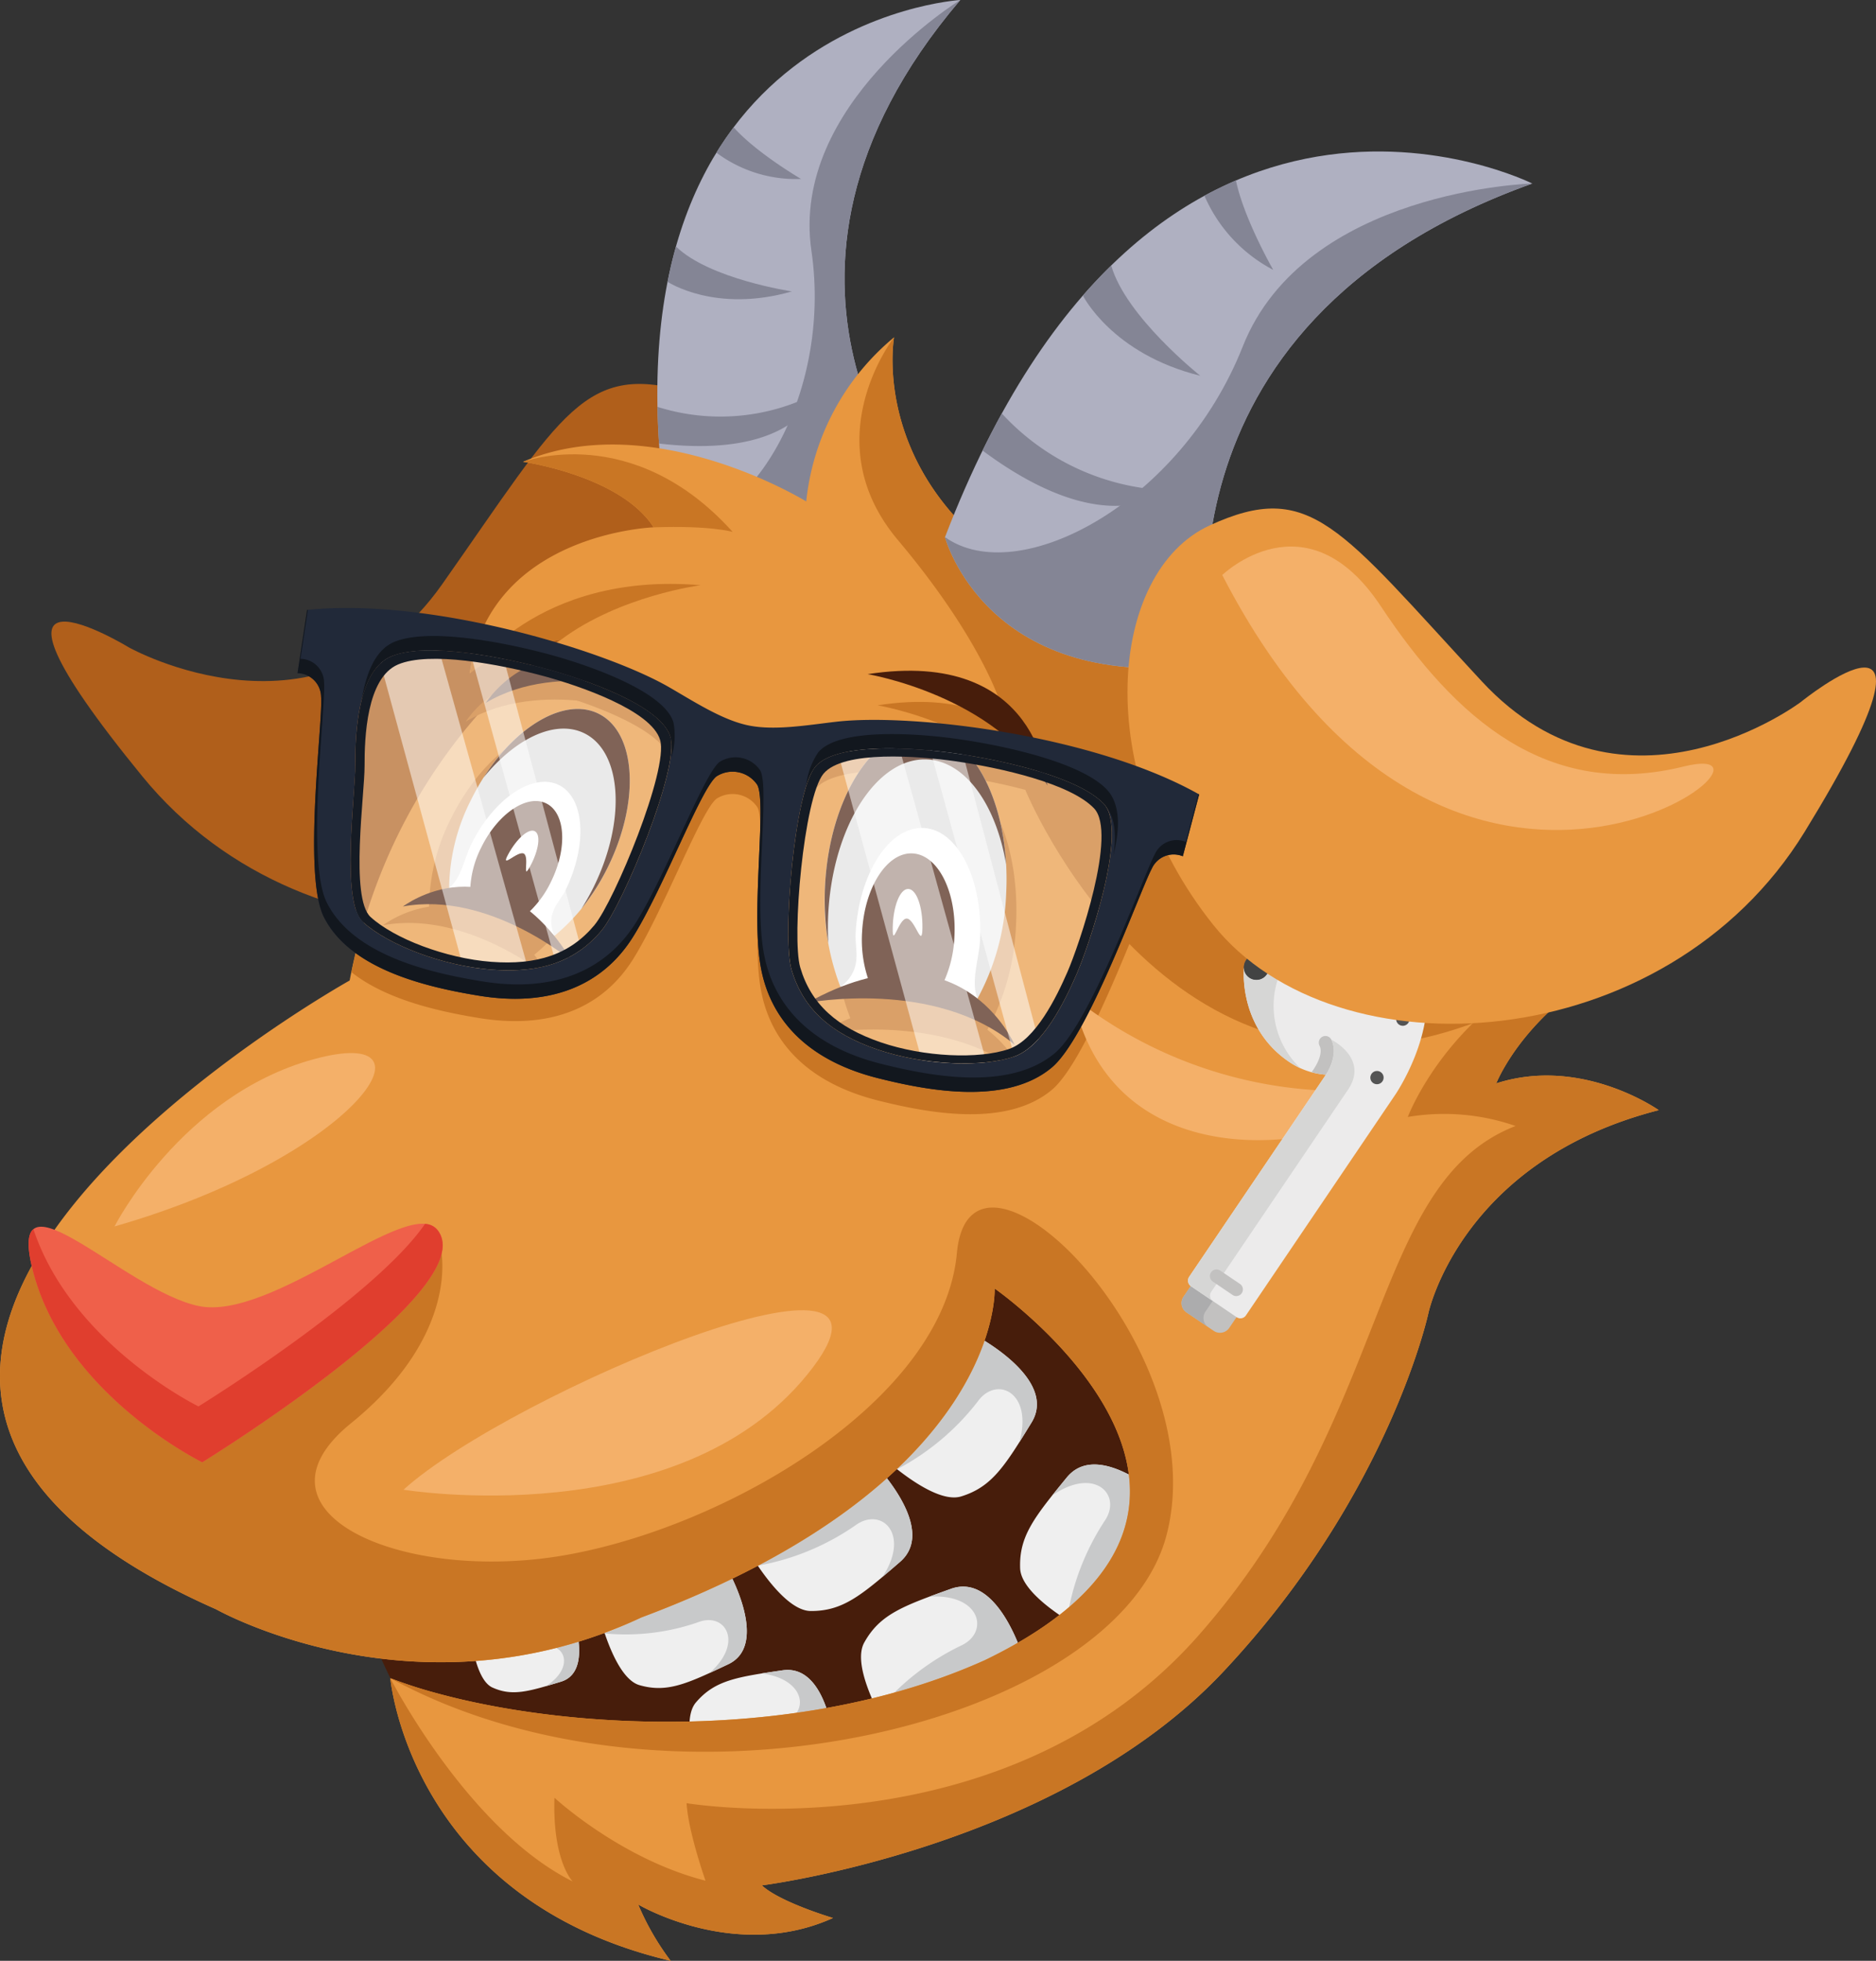 <svg id="Group_115" data-name="Group 115" xmlns="http://www.w3.org/2000/svg" width="286.614" height="299.425" viewBox="0 0 286.614 299.425">
  <rect x="0" y="0" width="286.614" height="299.425" fill="#333333" stroke="none"/>
  <g id="Group_4" data-name="Group 4" transform="translate(7.854 58.63)">
    <g id="Group_2" data-name="Group 2">
      <path id="Path_11" data-name="Path 11" d="M298.664,277.862s29.444,16.537,47.885-9.666,21.75-34.143,38.022-29.157,23.028,34.844,7.62,60.521-65.778,29.4-91.437-1.967C270.7,260.841,298.664,277.862,298.664,277.862Z" transform="translate(-286.832 -237.633)" fill="#b05f1b"/>
    </g>
    <g id="Group_3" data-name="Group 3" transform="translate(62.389 12.831)">
      <path id="Path_12" data-name="Path 12" d="M344.265,241.076s6.457,14.677,4.687,31.337-26.974,31.65-42.475,28.956S342.521,296.727,344.265,241.076Z" transform="translate(-303.575 -241.076)" fill="#eba169"/>
    </g>
  </g>
  <g id="Group_10" data-name="Group 10" transform="translate(100.427)">
    <g id="Group_5" data-name="Group 5">
      <path id="Path_13" data-name="Path 13" d="M313.354,302.186s15.46,15.643,39.456-3.111c0,0-31.382-34.3,5.15-77.177C357.96,221.9,301.318,225.177,313.354,302.186Z" transform="translate(-311.676 -221.898)" fill="#afb0c1"/>
    </g>
    <g id="Group_6" data-name="Group 6" transform="translate(0.02 60.066)">
      <path id="Path_14" data-name="Path 14" d="M335.916,238.018a31.9,31.9,0,0,1-24.235,2.064q.05,2.722.246,5.6C332.894,248.138,335.916,238.018,335.916,238.018Z" transform="translate(-311.681 -238.018)" fill="#848595"/>
    </g>
    <g id="Group_7" data-name="Group 7" transform="translate(1.563 37.646)">
      <path id="Path_15" data-name="Path 15" d="M331.087,238.857s-12.639-1.9-17.7-6.856q-.727,2.571-1.289,5.384S319.365,242.229,331.087,238.857Z" transform="translate(-312.095 -232.001)" fill="#848595"/>
    </g>
    <g id="Group_8" data-name="Group 8" transform="translate(9.023 19.443)">
      <path id="Path_16" data-name="Path 16" d="M327.034,235s-6.83-3.976-10.3-7.888c-.913,1.215-1.8,2.508-2.638,3.875A20.314,20.314,0,0,0,327.034,235Z" transform="translate(-314.097 -227.116)" fill="#848595"/>
    </g>
    <g id="Group_9" data-name="Group 9" transform="translate(1.678)">
      <path id="Path_17" data-name="Path 17" d="M351.583,299.075s-31.382-34.3,5.149-77.177c0,0-26.009,15.922-22.744,38.279s-9.875,43.187-21.862,42.009C312.126,302.186,327.586,317.829,351.583,299.075Z" transform="translate(-312.126 -221.898)" fill="#848595"/>
    </g>
  </g>
  <g id="Group_11" data-name="Group 11" transform="translate(58.009 161.166)">
    <path id="Path_18" data-name="Path 18" d="M300.292,356.8l1.624,3.454c11.063,6.428,43.1,19.458,73.086,12.472,39.982-9.315,70.935-45.329,70.022-49.663s-2.444-31.106-5.489-35.108-11.544-14.771-11.544-14.771-21.545-9.226-28.025-7.9S360.328,283.05,349.3,289.8C338.262,296.531,300.292,356.8,300.292,356.8Z" transform="translate(-300.292 -265.15)" fill="#471d0b"/>
  </g>
  <g id="Group_12" data-name="Group 12" transform="translate(85.937 165.813)">
    <path id="Path_19" data-name="Path 19" d="M422.021,292.14c-3.685-9.848.417-15.039-10.959-18.679s-27.2-7.948-33.256-6.9-21.362,6.752-30.424,12.617A69.885,69.885,0,0,0,333.3,290.926l-25.517,54.961s13.176,13.954,10.97,30.406,43.652-1.848,45.18-2.224,16.634-7.825,20.181-10.664,23.818-25.163,23.818-25.163,5.258-19.324,8.283-25.327S425.7,301.977,422.021,292.14Z" transform="translate(-307.787 -266.397)" fill="#471d0b"/>
  </g>
  <g id="Group_15" data-name="Group 15" transform="translate(134.486 204.635)">
    <g id="Group_13" data-name="Group 13">
      <path id="Path_20" data-name="Path 20" d="M333.2,300.686c4.661-1.449,6.618-4.564,10.731-11.283,3.275-5.355-4.173-10.646-7.363-12.587a210.357,210.357,0,0,0-15.754,17.561C323.517,296.8,329.643,301.8,333.2,300.686Z" transform="translate(-320.816 -276.816)" fill="#efefef"/>
    </g>
    <g id="Group_14" data-name="Group 14" transform="translate(2.437)">
      <path id="Path_21" data-name="Path 21" d="M340.291,292.4c.581-.92,1.185-1.9,1.859-3,3.275-5.355-4.173-10.646-7.363-12.587-6.145,6.275-9.226,14.495-13.317,19.8a37.812,37.812,0,0,0,12.524-10.508C336.878,282.23,342.4,284.831,340.291,292.4Z" transform="translate(-321.47 -276.816)" fill="#c8c9ca"/>
    </g>
  </g>
  <g id="Group_18" data-name="Group 18" transform="translate(155.847 223.637)">
    <g id="Group_16" data-name="Group 16">
      <path id="Path_22" data-name="Path 22" d="M326.557,297.746c-.164-4.878,2.131-7.754,7.128-13.85,3.976-4.851,11.421.443,14.3,2.817a211.505,211.505,0,0,1-11.4,20.654C333.41,305.612,326.676,301.472,326.557,297.746Z" transform="translate(-326.549 -281.916)" fill="#efefef"/>
    </g>
    <g id="Group_17" data-name="Group 17" transform="translate(4.916)">
      <path id="Path_23" data-name="Path 23" d="M327.868,286.642c.678-.853,1.4-1.744,2.221-2.746,3.976-4.851,11.421.443,14.305,2.817-3.905,7.87-10.657,13.474-14.316,19.089a37.735,37.735,0,0,1,5.805-15.285C338.6,286.519,334.322,282.156,327.868,286.642Z" transform="translate(-327.868 -281.916)" fill="#c8c9ca"/>
    </g>
  </g>
  <g id="Group_21" data-name="Group 21" transform="translate(131.549 242.284)">
    <g id="Group_19" data-name="Group 19">
      <path id="Path_24" data-name="Path 24" d="M320.524,295.45c2.377-4.267,5.82-5.545,13.247-8.194,5.906-2.109,9.558,6.267,10.806,9.789a212.3,212.3,0,0,1-20.416,11.819C322.338,305.723,318.705,298.7,320.524,295.45Z" transform="translate(-320.028 -286.92)" fill="#efefef"/>
    </g>
    <g id="Group_20" data-name="Group 20" transform="translate(2.441)">
      <path id="Path_25" data-name="Path 25" d="M328.668,288.463c1.017-.38,2.1-.771,3.316-1.207,5.906-2.109,9.558,6.267,10.806,9.789-7.4,4.725-16.079,6.059-22.107,8.98a37.651,37.651,0,0,1,12.855-10.105C337.92,293.888,336.5,287.941,328.668,288.463Z" transform="translate(-320.683 -286.92)" fill="#c8c9ca"/>
    </g>
  </g>
  <g id="Group_24" data-name="Group 24" transform="translate(105.33 255.003)">
    <g id="Group_22" data-name="Group 22">
      <path id="Path_26" data-name="Path 26" d="M313.985,295.3c2.873-3.361,6.16-3.879,13.228-4.9,5.619-.82,7.367,7.27,7.848,10.616a189.149,189.149,0,0,1-20.241,6.852C313.765,304.748,311.79,297.866,313.985,295.3Z" transform="translate(-312.991 -290.333)" fill="#efefef"/>
    </g>
    <g id="Group_23" data-name="Group 23" transform="translate(0.833)">
      <path id="Path_27" data-name="Path 27" d="M323.44,290.868c.972-.156,2-.309,3.163-.477,5.619-.82,7.367,7.27,7.847,10.616-7.415,2.88-15.363,2.515-21.236,4.028a34.12,34.12,0,0,1,13.217-6.681C330.687,297.341,330.493,291.811,323.44,290.868Z" transform="translate(-313.215 -290.333)" fill="#c8c9ca"/>
    </g>
  </g>
  <g id="Group_27" data-name="Group 27" transform="translate(113.973 224.275)">
    <g id="Group_25" data-name="Group 25">
      <path id="Path_28" data-name="Path 28" d="M325.2,303.822c4.885.022,7.691-2.344,13.649-7.508,4.74-4.106-.756-11.4-3.208-14.227a210.272,210.272,0,0,0-20.334,11.965C317.155,297.186,321.478,303.8,325.2,303.822Z" transform="translate(-315.311 -282.087)" fill="#efefef"/>
    </g>
    <g id="Group_26" data-name="Group 26" transform="translate(1.64)">
      <path id="Path_29" data-name="Path 29" d="M334.971,298.605c.827-.7,1.707-1.442,2.683-2.292,4.74-4.106-.756-11.4-3.208-14.227-7.758,4.117-13.183,11.026-18.694,14.838a37.7,37.7,0,0,0,15.125-6.219C334.8,287.885,339.274,292.036,334.971,298.605Z" transform="translate(-315.751 -282.087)" fill="#c8c9ca"/>
    </g>
  </g>
  <g id="Group_30" data-name="Group 30" transform="translate(91.526 241.118)">
    <g id="Group_28" data-name="Group 28">
      <path id="Path_30" data-name="Path 30" d="M315.469,302.823c4.2,1.2,7.184-.175,13.552-3.193,5.071-2.4,2.083-10,.648-13.023a188.1,188.1,0,0,0-20.382,5.433C310.122,295.181,312.26,301.914,315.469,302.823Z" transform="translate(-309.287 -286.607)" fill="#efefef"/>
    </g>
    <g id="Group_29" data-name="Group 29" transform="translate(0.723)">
      <path id="Path_31" data-name="Path 31" d="M325.63,300.968c.89-.406,1.818-.842,2.862-1.338,5.071-2.4,2.083-10,.648-13.023-7.672,1.688-14,6.335-19.659,8.3A33.706,33.706,0,0,0,324,293.172C328.052,291.682,330.914,296.332,325.63,300.968Z" transform="translate(-309.481 -286.607)" fill="#c8c9ca"/>
    </g>
  </g>
  <g id="Group_33" data-name="Group 33" transform="translate(71.796 247.124)">
    <g id="Group_31" data-name="Group 31">
      <path id="Path_32" data-name="Path 32" d="M307.431,298.79c3.011,1.353,5.392.652,10.485-.9,4.054-1.248,2.657-7.259,1.915-9.673a140.108,140.108,0,0,0-15.84,1.829C304.271,292.486,305.132,297.754,307.431,298.79Z" transform="translate(-303.992 -288.219)" fill="#efefef"/>
    </g>
    <g id="Group_32" data-name="Group 32" transform="translate(0.227)">
      <path id="Path_33" data-name="Path 33" d="M315.466,298.567c.7-.2,1.45-.417,2.284-.674,4.054-1.248,2.657-7.259,1.915-9.673-5.925.417-11.164,3.2-15.613,4.054a25.626,25.626,0,0,0,11.052.294C318.295,291.9,319.923,295.686,315.466,298.567Z" transform="translate(-304.053 -288.219)" fill="#c8c9ca"/>
    </g>
  </g>
  <g id="Group_34" data-name="Group 34" transform="translate(0 51.518)">
    <path id="Path_34" data-name="Path 34" d="M317.757,429.962s30.674,17.319,64.951,1.241c55.3-20.7,53.978-50.236,53.978-50.236s47.475,33.115-1.479,56.75c-27.716,12.49-62.872,10.787-83.884,5.019a70.924,70.924,0,0,1-6.964-2.262s2.944,33.767,42.825,43.157a40.145,40.145,0,0,1-4.956-8.6s14.838,8.816,29.757,2.061c0,0-8.1-2.4-10.865-4.978,0,0,45.191-5.668,70.525-32.66s31.3-54.689,31.3-54.689,4.892-23.274,35.2-31.032c0,0-11.734-8.309-24.824-4.088,0,0,6.737-17.308,31.374-22.812,0,0-18.344-9.04-37.34-1.189,0,0,7.907-9.319,10.419-15.989,0,0-16.8,11.756-32.042,5.355,0,0-3.037-24.582-36.1-38.868s-28.319-40.422-28.319-40.422a37.546,37.546,0,0,0-13.414,25.059s-23.471-14.484-43.268-6.055c0,0,14.886,2.094,19.954,10.008,0,0-24.928.857-28.1,22.29,0,0,3.778-3.626,13.947-5.142,0,0-25.379,15.855-32.287,52.051C338.158,333.935,232.975,392.522,317.757,429.962Z" transform="translate(-284.724 -235.724)" fill="#e8973f"/>
  </g>
  <g id="Group_38" data-name="Group 38" transform="translate(53.702 98.461)">
    <g id="Group_35" data-name="Group 35" transform="translate(18.072)">
      <path id="Path_35" data-name="Path 35" d="M305.022,248.322a25.486,25.486,0,0,0-1.036,4.36,18.35,18.35,0,0,1,6.1-3.238C308.424,249.041,306.728,248.669,305.022,248.322Z" transform="translate(-303.986 -248.322)" fill="#c97624"/>
    </g>
    <g id="Group_37" data-name="Group 37" transform="translate(0 2.135)">
      <g id="Group_36" data-name="Group 36">
        <path id="Path_36" data-name="Path 36" d="M373.2,261.922c-4.289.492-9.408,1.394-13.44.563s-8.373-3.689-12.114-5.843c-4.356-2.508-11.838-5.414-20.408-7.747-1.166.95-2.534,2.15-4.039,3.585,2.068.436,4.058.913,5.813,1.39,5.571,1.513,17.461,5.53,18.862,10.381s-7.285,25.632-10.515,29.53c-4,4.814-9.4,6.58-16.846,6s-15.821-3.789-19.656-7.3a3.106,3.106,0,0,1-.559-.719c-.428,1.617-.816,3.287-1.163,5,5.369,4.248,13.5,6.025,19.555,7.005,10.806,1.755,18.806-1.554,23.464-8.995s10.389-22.719,12.755-24.507a4.551,4.551,0,0,1,6.223,1.286c1.461,2.582-.891,18.56.44,27.235s7.355,14.882,17.975,17.558c7.885,1.986,19.7,4.151,26.594-1.625,5.552-4.658,13.515-27.115,15.262-30.353a3.662,3.662,0,0,1,4.747-1.9l2.493-9.446C412.516,263.923,384.76,260.588,373.2,261.922Zm18.2,4.84c7.575,1.088,18.813,3.648,22.659,7.683s-2.333,21.862-4.158,26.046-5.194,11.059-9.513,12.561c-4.915,1.7-13.88,1.334-20.941-1.088s-11.328-6.182-13.086-12.188c-1.423-4.859.406-27.063,3.614-30.961S385.691,265.946,391.4,266.762Z" transform="translate(-299.136 -248.895)" fill="#c97624"/>
      </g>
    </g>
  </g>
  <g id="Group_39" data-name="Group 39" transform="translate(156.105 105.648)">
    <path id="Path_37" data-name="Path 37" d="M327.192,265.3s21.63,52.8,68.346,35.559-25.972-47.785-25.972-47.785S320.824,241.472,327.192,265.3Z" transform="translate(-326.618 -250.251)" fill="#c97624"/>
  </g>
  <g id="Group_40" data-name="Group 40" transform="translate(0.001 184.402)">
    <path id="Path_38" data-name="Path 38" d="M430.917,278.331c-2.075,22.514-35.134,41.867-59.984,46.156s-49.379-6.547-32.578-20.17,13.731-26.5,13.731-26.5l-32.019,18.068s-25.331-23.721-28.211-19.343c-11.935,18.161-12.3,39.326,25.9,56.194,0,0,30.674,17.319,64.951,1.241,55.3-20.7,53.978-50.236,53.978-50.236s47.475,33.115-1.479,56.75c-27.716,12.49-62.872,10.787-83.884,5.019a70.912,70.912,0,0,1-6.964-2.262c43.313,23.643,110.962,6.92,118.567-21.768S432.985,255.818,430.917,278.331Z" transform="translate(-284.724 -271.386)" fill="#c97624"/>
  </g>
  <g id="Group_41" data-name="Group 41" transform="translate(71.774 89.166)">
    <path id="Path_39" data-name="Path 39" d="M339.239,246.027c-25.088-2.124-35.253,13.455-35.253,13.455s3.779-3.626,13.947-5.142C326.947,247.614,339.239,246.027,339.239,246.027Z" transform="translate(-303.986 -245.828)" fill="#c97624"/>
  </g>
  <g id="Group_42" data-name="Group 42" transform="translate(131.303 51.518)">
    <path id="Path_40" data-name="Path 40" d="M325.843,266.677c12.885,15.3,15.728,25.129,15.728,25.129s11.965,2.351,13.686-.447a101.487,101.487,0,0,0,4.837-12.058c-2.034-1.1-4.2-2.15-6.517-3.156-33.059-14.294-28.319-40.422-28.319-40.422S312.961,251.385,325.843,266.677Z" transform="translate(-319.962 -235.724)" fill="#c97624"/>
  </g>
  <g id="Group_43" data-name="Group 43" transform="translate(152.87 88.653)">
    <path id="Path_41" data-name="Path 41" d="M405.934,282.49s-16.8,11.756-32.042,5.355c0,0-3.037-24.582-36.1-38.868a67.492,67.492,0,0,1-6.592-3.286h-.026s-16.742,24.31,8.57,39.762S388.186,302.164,405.934,282.49Z" transform="translate(-325.75 -245.69)" fill="#c97624"/>
  </g>
  <g id="Group_44" data-name="Group 44" transform="translate(59.634 142.631)">
    <path id="Path_42" data-name="Path 42" d="M501.07,260.176c-34.516.235-44.893,27.935-44.893,27.935a33.283,33.283,0,0,1,16.466,1.379c-22.376,8.678-18.746,44.185-48.489,77.851S345.99,392.9,345.99,392.9c.257,4.4,2.892,11.838,2.892,11.838-13.016-3.324-23.076-12.669-23.076-12.669-.317,9.7,2.783,12.785,2.783,12.785-16.127-8.045-27.861-31.043-27.861-31.043s2.944,33.767,42.825,43.157a40.148,40.148,0,0,1-4.956-8.6s14.838,8.816,29.757,2.061c0,0-8.1-2.4-10.866-4.978,0,0,45.191-5.668,70.526-32.66s31.3-54.689,31.3-54.689,4.892-23.274,35.2-31.032c0,0-11.734-8.309-24.824-4.088C469.7,282.988,476.433,265.68,501.07,260.176Z" transform="translate(-300.728 -260.176)" fill="#c97624"/>
  </g>
  <g id="Group_73" data-name="Group 73" transform="translate(58.486 100.315)">
    <g id="Group_58" data-name="Group 58" transform="translate(64.877 2.11)">
      <g id="Group_47" data-name="Group 47" transform="translate(1.513 4.757)">
        <g id="Group_45" data-name="Group 45" transform="translate(0 9.174)">
          <path id="Path_43" data-name="Path 43" d="M344.209,294.009h0a36.128,36.128,0,0,0,4.374-15.9,42.2,42.2,0,0,0,0-4.605h0c-.015-.32-.041-.637-.063-.958l-.011-.13c-.03-.3-.056-.6-.086-.9l-.018-.164c-.03-.3-.067-.592-.1-.879,0-.045-.015-.1-.019-.149-.041-.3-.086-.592-.13-.887l-.015-.071a34.019,34.019,0,0,0-1.047-4.52l-.049-.149c-.071-.235-.153-.466-.231-.7-.022-.071-.045-.142-.071-.212-.078-.22-.156-.436-.238-.645l-.089-.235q-.117-.313-.246-.615c-.033-.075-.067-.153-.1-.231-.086-.2-.175-.4-.265-.6-.03-.063-.06-.127-.089-.183a21.513,21.513,0,0,0-1.025-1.938l-.067-.108c-.093-.153-.186-.3-.283-.447-.06-.089-.112-.179-.171-.268-.086-.13-.179-.261-.268-.384-.067-.1-.134-.194-.209-.287-.086-.123-.175-.238-.261-.35l-.231-.287c-.086-.112-.175-.216-.268-.32s-.168-.19-.25-.283-.175-.19-.265-.283-.182-.186-.279-.28c-.082-.082-.168-.168-.253-.246-.108-.1-.224-.2-.332-.294l-.22-.194c-.183-.149-.369-.291-.555-.428-.063-.048-.13-.089-.2-.138-.13-.086-.257-.175-.391-.257-.078-.052-.16-.1-.242-.142-.119-.071-.238-.145-.361-.2-.086-.048-.168-.09-.257-.134l-.362-.171c-.093-.034-.179-.074-.265-.108-.123-.052-.25-.1-.376-.142l-.265-.086q-.2-.062-.391-.112c-.086-.022-.168-.045-.257-.063-.145-.034-.294-.063-.443-.086-.071-.015-.142-.03-.22-.041-.22-.026-.443-.048-.671-.063-7.635-.417-14.417,10.087-15.147,23.464-.022.384-.037.771-.048,1.151v.149c-.011.343-.015.682-.015,1.025v.015a35.586,35.586,0,0,0,2.407,13.31,42.422,42.422,0,0,0-5.041,2.415s19.469-3.764,31.643,6.4A20.221,20.221,0,0,0,344.209,294.009Z" transform="translate(-318.237 -253.125)" fill="#c97624"/>
        </g>
        <g id="Group_46" data-name="Group 46" transform="translate(9.193)">
          <path id="Path_44" data-name="Path 44" d="M348.155,268.177s-1.088-21.064-27.451-16.991C320.7,251.185,340.267,254.416,348.155,268.177Z" transform="translate(-320.704 -250.663)" fill="#c97624"/>
        </g>
      </g>
      <g id="Group_57" data-name="Group 57">
        <g id="Group_49" data-name="Group 49" transform="translate(2.634 9.177)">
          <g id="Group_48" data-name="Group 48">
            <path id="Path_45" data-name="Path 45" d="M333.752,251.861c-7.639-.421-14.42,10.087-15.151,23.46a36.669,36.669,0,0,0,2.347,15.654c9.994-3.968,16.734-1.547,20.93,1.759a36.131,36.131,0,0,0,4.378-15.9C346.984,263.457,341.387,252.278,333.752,251.861Z" transform="translate(-318.538 -251.849)" fill="#e1e1e1"/>
          </g>
        </g>
        <g id="Group_50" data-name="Group 50" transform="translate(5.045 24)">
          <path id="Path_46" data-name="Path 46" d="M331.906,255.835c-5.25-.283-9.912,6.934-10.411,16.127-.141,2.56,1.211,5.373-2.31,8.168,7.568-2.24,17.152-.742,20.93,1.759-1.066-2.638.227-5.958.388-8.887C341,263.809,337.156,256.122,331.906,255.835Z" transform="translate(-319.185 -255.827)" fill="#fff"/>
        </g>
        <g id="Group_51" data-name="Group 51" transform="translate(2.634 9.177)">
          <path id="Path_47" data-name="Path 47" d="M319.086,279.688c.73-13.377,7.516-23.881,15.151-23.464,5.835.317,10.478,6.934,12.017,16-.615-11.246-5.761-20-12.5-20.367-7.639-.421-14.42,10.087-15.151,23.46a40.372,40.372,0,0,0,.484,8.935A43.456,43.456,0,0,1,319.086,279.688Z" transform="translate(-318.538 -251.849)" fill="#471d0b"/>
        </g>
        <g id="Group_53" data-name="Group 53" transform="translate(8.319 27.892)">
          <g id="Group_52" data-name="Group 52">
            <path id="Path_48" data-name="Path 48" d="M327.819,256.878c-3.89-.216-7.348,5.142-7.724,11.957a18.789,18.789,0,0,0,1.2,7.981c5.094-2.023,8.533-.786,10.668.894a18.431,18.431,0,0,0,2.232-8.1C334.568,262.787,331.713,257.09,327.819,256.878Z" transform="translate(-320.064 -256.871)" fill="#471d0b"/>
          </g>
        </g>
        <g id="Group_54" data-name="Group 54" transform="translate(0 46.24)">
          <path id="Path_49" data-name="Path 49" d="M317.831,266.265s19.473-3.76,31.647,6.405C349.478,272.67,341.142,253.3,317.831,266.265Z" transform="translate(-317.831 -261.796)" fill="#471d0b"/>
        </g>
        <g id="Group_55" data-name="Group 55" transform="translate(9.193)">
          <path id="Path_50" data-name="Path 50" d="M320.3,249.908s19.563,3.234,27.451,17C347.749,266.9,346.661,245.839,320.3,249.908Z" transform="translate(-320.298 -249.386)" fill="#471d0b"/>
        </g>
        <g id="Group_56" data-name="Group 56" transform="translate(13.024 33.319)">
          <path id="Path_51" data-name="Path 51" d="M325.867,264.335c-.052,3.294-1.144-1.464-2.4-1.483s-2.195,4.71-2.139,1.412,1.11-5.955,2.366-5.936S325.923,261.037,325.867,264.335Z" transform="translate(-321.326 -258.328)" fill="#fff"/>
        </g>
      </g>
    </g>
    <g id="Group_72" data-name="Group 72">
      <g id="Group_61" data-name="Group 61" transform="translate(0 2.866)">
        <g id="Group_59" data-name="Group 59" transform="translate(0 7.948)">
          <path id="Path_52" data-name="Path 52" d="M307.485,279.046h0a30.446,30.446,0,0,1,3.35-13.463,36.135,36.135,0,0,1,1.9-3.372h0v0c.149-.224.294-.451.443-.675l.063-.093c.142-.212.287-.417.432-.622a1.3,1.3,0,0,1,.082-.116c.145-.2.291-.406.44-.6l.075-.1c.153-.2.305-.4.462-.6l.037-.045a28.648,28.648,0,0,1,2.634-2.877,1.05,1.05,0,0,1,.093-.089c.153-.145.306-.283.455-.421.052-.037.1-.082.149-.127.142-.127.287-.25.436-.376l.16-.134.436-.346c.056-.045.112-.086.164-.127.149-.112.294-.224.443-.328.045-.037.093-.071.142-.1a18.318,18.318,0,0,1,1.55-.991l.089-.056.391-.212.238-.123c.119-.06.239-.115.358-.175.089-.041.179-.082.265-.123.116-.052.231-.1.343-.145.093-.041.186-.082.287-.115s.216-.086.324-.123.2-.071.3-.108l.309-.1c.108-.033.212-.063.32-.089l.287-.078q.184-.045.369-.078l.238-.048c.194-.037.388-.063.581-.09.067,0,.13-.011.2-.019.13-.008.265-.019.391-.026.082,0,.16,0,.238,0,.119,0,.235,0,.354,0l.238.011.339.022c.078.011.16.019.238.03.112.015.22.033.332.052l.231.045a3.338,3.338,0,0,1,.335.082c.071.019.145.033.216.056.119.041.235.078.354.123.063.022.119.037.175.063.179.067.35.142.522.224,5.768,2.847,6.413,13.343,1.435,23.449-.145.291-.294.578-.44.861-.022.041-.045.078-.063.112-.134.257-.272.507-.41.756l-.011.019a29.887,29.887,0,0,1-7.251,8.756,36.35,36.35,0,0,1,2.7,3.846s-12.721-10.784-25.837-8.35A16.977,16.977,0,0,1,307.485,279.046Z" transform="translate(-300.42 -251.722)" fill="#c97624"/>
        </g>
        <g id="Group_60" data-name="Group 60" transform="translate(12.661)">
          <path id="Path_53" data-name="Path 53" d="M303.818,256.605s9.483-14.994,27.134-1.144C330.952,255.461,315.276,249.768,303.818,256.605Z" transform="translate(-303.818 -249.589)" fill="#c97624"/>
        </g>
      </g>
      <g id="Group_71" data-name="Group 71" transform="translate(3.07)">
        <g id="Group_63" data-name="Group 63" transform="translate(7.063 7.946)">
          <g id="Group_62" data-name="Group 62">
            <path id="Path_54" data-name="Path 54" d="M325.949,251.667c5.772,2.839,6.413,13.34,1.435,23.445a30.8,30.8,0,0,1-8.172,10.508c-5.69-7.028-11.633-8.03-16.071-7.341a30.311,30.311,0,0,1,3.35-13.455C311.466,254.715,320.185,248.824,325.949,251.667Z" transform="translate(-303.14 -250.952)" fill="#e1e1e1"/>
          </g>
        </g>
        <g id="Group_64" data-name="Group 64" transform="translate(7.065 19.069)">
          <path id="Path_55" data-name="Path 55" d="M319.9,254.428c3.968,1.956,4.408,9.17.988,16.12-.95,1.926-3.108,3.435-1.673,6.934-4.628-4.758-12.267-7.613-16.071-7.341,1.87-1.491,2.292-4.46,3.38-6.674C309.944,256.522,315.932,252.476,319.9,254.428Z" transform="translate(-303.14 -253.937)" fill="#fff"/>
        </g>
        <g id="Group_65" data-name="Group 65" transform="translate(12.311 7.947)">
          <path id="Path_56" data-name="Path 56" d="M321.39,278.115c4.978-10.109,4.337-20.606-1.434-23.449-4.412-2.172-10.541.764-15.408,6.778,5.086-7.989,12.472-12.285,17.562-9.777,5.772,2.839,6.413,13.34,1.435,23.445a33.9,33.9,0,0,1-4.039,6.353A36.62,36.62,0,0,0,321.39,278.115Z" transform="translate(-304.548 -250.952)" fill="#471d0b"/>
        </g>
        <g id="Group_67" data-name="Group 67" transform="translate(10.269 22.006)">
          <g id="Group_66" data-name="Group 66">
            <path id="Path_57" data-name="Path 57" d="M315.63,255.089c2.94,1.449,3.268,6.8.73,11.95A15.732,15.732,0,0,1,312.2,272.4c-2.9-3.585-5.932-4.1-8.2-3.741a15.542,15.542,0,0,1,1.71-6.864C308.245,256.643,312.69,253.643,315.63,255.089Z" transform="translate(-304 -254.726)" fill="#471d0b"/>
          </g>
        </g>
        <g id="Group_68" data-name="Group 68" transform="translate(0 35.088)">
          <path id="Path_58" data-name="Path 58" d="M327.081,269.607s-12.721-10.78-25.837-8.347C301.244,261.26,315.34,250.488,327.081,269.607Z" transform="translate(-301.244 -258.236)" fill="#471d0b"/>
        </g>
        <g id="Group_69" data-name="Group 69" transform="translate(12.662)">
          <path id="Path_59" data-name="Path 59" d="M331.772,254.693s-15.676-5.694-27.13,1.14C304.642,255.833,314.125,240.843,331.772,254.693Z" transform="translate(-304.642 -248.82)" fill="#471d0b"/>
        </g>
        <g id="Group_70" data-name="Group 70" transform="translate(15.741 26.534)">
          <path id="Path_60" data-name="Path 60" d="M305.82,259.541c-1.323,2.437,1.442-.6,2.374-.1s-.339,4.356.984,1.915,1.639-4.818.715-5.325S307.143,257.1,305.82,259.541Z" transform="translate(-305.468 -255.941)" fill="#fff"/>
        </g>
      </g>
    </g>
  </g>
  <g id="Group_74" data-name="Group 74" transform="translate(163.893 152.211)">
    <path id="Path_61" data-name="Path 61" d="M328.708,262.747a66.49,66.49,0,0,0,40.813,14.39C393.905,277.093,336.958,301.41,328.708,262.747Z" transform="translate(-328.708 -262.747)" fill="#f4b069"/>
  </g>
  <g id="Group_76" data-name="Group 76" transform="translate(4.373 186.871)">
    <g id="Group_75" data-name="Group 75">
      <path id="Path_62" data-name="Path 62" d="M312.426,308.47s-21.519-10.519-26.05-29.955c-3.633-15.568,14.26,3.756,25.5,6.1s32.19-16.984,36.479-11.622C355.512,281.924,312.426,308.47,312.426,308.47Z" transform="translate(-285.898 -272.049)" fill="#ef604a"/>
    </g>
  </g>
  <g id="Group_77" data-name="Group 77" transform="translate(4.373 186.898)">
    <path id="Path_63" data-name="Path 63" d="M346.457,272.056c-7.825,11.361-34.609,27.868-34.609,27.868s-19.369-9.483-25.219-27.067c-.835.7-1.006,2.426-.253,5.638,4.531,19.436,26.05,29.955,26.05,29.955s43.086-26.545,35.928-35.477A2.574,2.574,0,0,0,346.457,272.056Z" transform="translate(-285.897 -272.056)" fill="#e03e2e"/>
  </g>
  <g id="Group_83" data-name="Group 83" transform="translate(144.375 23.13)">
    <g id="Group_78" data-name="Group 78">
      <path id="Path_64" data-name="Path 64" d="M323.47,287s6.39,24.246,40.761,19.357c0,0-11.51-51.746,48.966-73.354C413.2,233,355.351,204.044,323.47,287Z" transform="translate(-323.47 -228.106)" fill="#afb0c1"/>
    </g>
    <g id="Group_79" data-name="Group 79" transform="translate(5.738 40.006)">
      <path id="Path_65" data-name="Path 65" d="M353.079,250.572a36.376,36.376,0,0,1-25.126-11.73c-1,1.807-1.975,3.7-2.944,5.664C344.338,258.859,353.079,250.572,353.079,250.572Z" transform="translate(-325.01 -238.842)" fill="#848595"/>
    </g>
    <g id="Group_80" data-name="Group 80" transform="translate(21.068 17.41)">
      <path id="Path_66" data-name="Path 66" d="M347.055,249.617s-11.41-9.058-13.6-16.839q-2.186,2.13-4.33,4.591S333.551,246.285,347.055,249.617Z" transform="translate(-329.124 -232.778)" fill="#848595"/>
    </g>
    <g id="Group_81" data-name="Group 81" transform="translate(39.639 4.428)">
      <path id="Path_67" data-name="Path 67" d="M344.616,242.947s-4.486-7.814-5.694-13.653q-2.392,1.023-4.814,2.333A23.161,23.161,0,0,0,344.616,242.947Z" transform="translate(-334.108 -229.294)" fill="#848595"/>
    </g>
    <g id="Group_82" data-name="Group 82" transform="translate(0 4.894)">
      <path id="Path_68" data-name="Path 68" d="M364.231,302.773s-11.51-51.745,48.966-73.354c0,0-34.762.95-44.241,24.9s-34.311,37.072-45.486,29.094C323.47,283.415,329.86,307.661,364.231,302.773Z" transform="translate(-323.47 -229.419)" fill="#848595"/>
    </g>
  </g>
  <g id="Group_84" data-name="Group 84" transform="translate(79.916 69.375)">
    <path id="Path_69" data-name="Path 69" d="M326.125,251.671c8.667-.313,12.062.693,12.062.693-15.311-17.018-32.015-10.7-32.015-10.7S321.057,243.757,326.125,251.671Z" transform="translate(-306.171 -240.516)" fill="#c97624"/>
  </g>
  <g id="Group_85" data-name="Group 85" transform="translate(61.65 200.08)">
    <path id="Path_70" data-name="Path 70" d="M301.269,303s41.838,6.886,61.706-17.606S317.549,288.252,301.269,303Z" transform="translate(-301.269 -275.594)" fill="#f4b069"/>
  </g>
  <g id="Group_86" data-name="Group 86" transform="translate(17.495 160.806)">
    <path id="Path_71" data-name="Path 71" d="M289.419,291.533s10.18-20.024,30.48-25.55S326.185,280.977,289.419,291.533Z" transform="translate(-289.419 -265.054)" fill="#f4b069"/>
  </g>
  <g id="Group_87" data-name="Group 87" transform="translate(53.562 99.31)" opacity="0.31">
    <path id="Path_72" data-name="Path 72" d="M329.115,251.4c-7.378-2-18.713-4.106-23.844-1.926s-5.47,11.954-5.455,16.514-2.228,20.934,1.144,24.023c3.834,3.514,12.214,6.722,19.656,7.3s12.848-1.189,16.846-6c3.23-3.9,11.912-24.686,10.515-29.534S334.685,252.913,329.115,251.4Z" transform="translate(-299.099 -248.55)" fill="#fff"/>
  </g>
  <g id="Group_88" data-name="Group 88" transform="translate(58.129 99.317)" opacity="0.51">
    <path id="Path_73" data-name="Path 73" d="M309.3,248.579a18.127,18.127,0,0,0-7.37.891,5.5,5.5,0,0,0-1.606,1.062l12.58,46.164a37.677,37.677,0,0,0,4.371.615,28.874,28.874,0,0,0,5.619-.071Z" transform="translate(-300.324 -248.552)" fill="#fff"/>
  </g>
  <g id="Group_89" data-name="Group 89" transform="translate(71.875 99.765)" opacity="0.51">
    <path id="Path_74" data-name="Path 74" d="M309.1,249.514c-1.677-.328-3.391-.622-5.083-.842l13.034,47.285a15.391,15.391,0,0,0,3.9-2.053Z" transform="translate(-304.013 -248.672)" fill="#fff"/>
  </g>
  <g id="Group_91" data-name="Group 91" transform="translate(180.513 137.569)">
    <path id="Path_75" data-name="Path 75" d="M333.457,276.331l1.192-1.755,7,4.732-1.189,1.759a1.712,1.712,0,0,1-2.359.459l-4.188-2.836A1.708,1.708,0,0,1,333.457,276.331Z" transform="translate(-333.168 -215.857)" fill="#c2c1c0"/>
    <path id="Path_76" data-name="Path 76" d="M336.811,278.6,338,276.841l-3.353-2.265-1.192,1.755a1.708,1.708,0,0,0,.454,2.359l3.357,2.269A1.7,1.7,0,0,1,336.811,278.6Z" transform="translate(-333.168 -215.857)" fill="#acacad"/>
    <path id="Path_77" data-name="Path 77" d="M369.482,270.218a13.628,13.628,0,0,0-5.776-8.719c-7.821-5.3-15.829-1.107-15.829-1.107-6.312,9.323-5.887,8.693-5.9,8.719,0,0-.917,8.995,6.9,14.286a11.441,11.441,0,0,0,5.623,1.964c-.961,1.427-19.361,28.6-20.889,30.86a1.039,1.039,0,0,0,.283,1.446l6.961,4.718a1.021,1.021,0,0,0,1.427-.268c.8-1.181,21.876-32.313,22.815-33.7C365.1,288.42,371.658,278.836,369.482,270.218Z" transform="translate(-332.442 -258.818)" fill="#ecebeb"/>
    <path id="Path_78" data-name="Path 78" d="M340.688,270.266c.007-.011,2.038-2.918.831-5.347a1,1,0,0,0-1.353-.458,1.018,1.018,0,0,0-.458,1.36c.768,1.543-1.189,4.032-1.207,4.062A11.374,11.374,0,0,0,340.688,270.266Z" transform="translate(-318.631 -243.723)" fill="#c2c1c0"/>
    <path id="Path_79" data-name="Path 79" d="M342.405,269.737a13.356,13.356,0,0,0-.134-5.537,10.038,10.038,0,0,0-.4-1.483,1.012,1.012,0,1,1,1.912-.663,15.811,15.811,0,0,1,.619,8.019,1.013,1.013,0,1,1-2-.336Z" transform="translate(-309.594 -251.846)" fill="#545454"/>
    <path id="Path_80" data-name="Path 80" d="M341.021,261.6a1.912,1.912,0,1,1-2.653.51A1.913,1.913,0,0,1,341.021,261.6Z" transform="translate(-319.892 -252.126)" fill="#545454"/>
    <path id="Path_81" data-name="Path 81" d="M340.993,266.413a1.01,1.01,0,1,1,.928,1.4A1,1,0,0,1,340.993,266.413Z" transform="translate(-312.061 -239.818)" fill="#545454"/>
    <g id="Group_90" data-name="Group 90" transform="translate(0.991)">
      <path id="Path_82" data-name="Path 82" d="M359.088,262.765a14.484,14.484,0,0,0-1.606-1.267c-7.821-5.3-15.829-1.107-15.829-1.107-6.312,9.323-5.888,8.693-5.9,8.719,0,0-.917,8.995,6.9,14.286a11.087,11.087,0,0,0,1.71.961,13.126,13.126,0,0,1-1.807-16.891l.1-.138A13.118,13.118,0,0,1,359.088,262.765Z" transform="translate(-327.208 -258.818)" fill="#d6d6d5"/>
      <path id="Path_83" data-name="Path 83" d="M336.984,303c2.575-3.8,18.005-26.594,20.893-30.857,3.249-4.8-2.545-7.635-2.545-7.635.831,1.665.156,3.894-.831,5.347h0c-1.226,1.815-19.663,29.046-20.889,30.86a1.032,1.032,0,0,0,.283,1.446l3.368,2.288A1.041,1.041,0,0,1,336.984,303Z" transform="translate(-333.434 -243.31)" fill="#d6d6d5"/>
    </g>
    <path id="Path_84" data-name="Path 84" d="M336.57,269.443a1.91,1.91,0,0,1-.514-2.657l4.553-6.726a1.912,1.912,0,0,1,3.167,2.142l-4.553,6.726A1.913,1.913,0,0,1,336.57,269.443Z" transform="translate(-326.195 -257.723)" fill="#545454"/>
    <path id="Path_85" data-name="Path 85" d="M339.443,262.768a1.913,1.913,0,0,1-.514-2.657l-2.873,4.244a1.912,1.912,0,1,0,3.167,2.143l2.873-4.244A1.909,1.909,0,0,1,339.443,262.768Z" transform="translate(-326.195 -255.292)" fill="#424343"/>
    <path id="Path_86" data-name="Path 86" d="M337.793,277.815l-3.015-2.046a1.01,1.01,0,1,1,1.133-1.673l3.014,2.038a1.013,1.013,0,1,1-1.133,1.681Z" transform="translate(-329.996 -217.639)" fill="#c2c1c0"/>
  </g>
  <g id="Group_94" data-name="Group 94" transform="translate(53.562 99.31)">
    <g id="Group_93" data-name="Group 93">
      <g id="Group_92" data-name="Group 92">
        <path id="Path_87" data-name="Path 87" d="M347.977,261.778c-1.4-4.852-13.291-8.865-18.862-10.377-7.378-2-18.713-4.106-23.844-1.926s-5.47,11.954-5.455,16.514-2.228,20.934,1.144,24.023c3.834,3.514,12.214,6.722,19.656,7.3s12.848-1.189,16.846-6C340.692,287.414,349.374,266.626,347.977,261.778Zm-11.6,28.706c-3.752,4.516-8.82,6.167-15.8,5.63s-14.834-3.559-18.43-6.849c-3.163-2.9-.894-18.787-.909-23.069s.3-13.44,5.112-15.486,15.437-.075,22.361,1.8c5.22,1.42,16.369,5.187,17.681,9.737S339.4,286.829,336.373,290.484Z" transform="translate(-299.099 -248.55)" fill="#151b24"/>
      </g>
    </g>
  </g>
  <g id="Group_98" data-name="Group 98" transform="translate(172.258 77.655)">
    <g id="Group_96" data-name="Group 96">
      <g id="Group_95" data-name="Group 95">
        <path id="Path_88" data-name="Path 88" d="M433.833,272.278s-26.959,20.337-48.75-3.152-26.132-30.916-41.592-23.8-18.139,37.62.574,61,69.128,20.311,90.345-14.219C459.264,251.661,433.833,272.278,433.833,272.278Z" transform="translate(-330.953 -242.738)" fill="#e8973f"/>
      </g>
    </g>
    <g id="Group_97" data-name="Group 97" transform="translate(14.476 5.807)">
      <path id="Path_89" data-name="Path 89" d="M334.838,248.646s12.818-12.438,24.22,4.751,25.524,29.638,46.313,24.481S370.5,317.763,334.838,248.646Z" transform="translate(-334.838 -244.297)" fill="#f4b069"/>
    </g>
  </g>
  <g id="Group_101" data-name="Group 101" transform="translate(45.46 92.841)">
    <g id="Group_100" data-name="Group 100">
      <g id="Group_99" data-name="Group 99">
        <path id="Path_90" data-name="Path 90" d="M379.232,264.186c-4.289.492-9.409,1.394-13.44.559s-8.373-3.689-12.114-5.839c-10.083-5.805-36.889-13.746-55.3-11.79l-1.457,9.658a3.664,3.664,0,0,1,3.6,3.626c.32,3.667-2.832,27.123.417,33.6,4.039,8.037,15.747,10.731,23.777,12.035,10.806,1.751,18.806-1.554,23.464-9s10.388-22.719,12.755-24.507a4.546,4.546,0,0,1,6.219,1.286c1.464,2.582-.887,18.556.443,27.235s7.355,14.882,17.975,17.558c7.885,1.986,19.7,4.151,26.594-1.625,5.552-4.658,13.515-27.115,15.262-30.353a3.665,3.665,0,0,1,4.747-1.9l2.493-9.446C418.547,266.191,390.79,262.852,379.232,264.186ZM343.39,296.045c-4,4.814-9.4,6.577-16.846,6s-15.821-3.789-19.656-7.3c-3.372-3.089-1.129-19.458-1.144-24.023s.321-14.335,5.455-16.514,16.466-.078,23.844,1.926c5.571,1.513,17.461,5.526,18.862,10.377S346.62,292.147,343.39,296.045Zm72.545,6.711c-1.822,4.181-5.191,11.056-9.513,12.554-4.915,1.7-13.88,1.338-20.941-1.088s-11.328-6.178-13.086-12.181c-1.424-4.859.406-27.063,3.615-30.961s15.713-2.873,21.426-2.057c7.575,1.088,18.814,3.652,22.659,7.687S417.76,298.571,415.935,302.756Z" transform="translate(-296.924 -246.814)" fill="#212939"/>
      </g>
    </g>
  </g>
  <g id="Group_106" data-name="Group 106" transform="translate(45.46 93.132)">
    <g id="Group_105" data-name="Group 105">
      <g id="Group_102" data-name="Group 102" transform="translate(9.789 3.988)">
        <path id="Path_91" data-name="Path 91" d="M347.2,261.189c-1.4-4.848-13.3-8.865-18.862-10.377-7.382-2-18.717-4.106-23.848-1.926-2.951,1.256-4.315,5.027-4.937,8.868.76-3.011,2.1-5.667,4.486-6.677C309.168,248.9,320.5,251,327.881,253c5.571,1.513,17.461,5.526,18.862,10.377a8.2,8.2,0,0,1,.074,3.328A11.259,11.259,0,0,0,347.2,261.189Z" transform="translate(-299.551 -247.962)" fill="#12171e"/>
      </g>
      <g id="Group_103" data-name="Group 103">
        <path id="Path_92" data-name="Path 92" d="M432.632,282.321a3.66,3.66,0,0,0-4.743,1.9c-1.751,3.238-9.714,25.7-15.263,30.357-6.893,5.772-18.713,3.607-26.6,1.621-10.616-2.679-16.649-8.88-17.979-17.558s1.032-24.652-.436-27.235a4.548,4.548,0,0,0-6.219-1.286c-2.37,1.789-8.1,17.07-12.759,24.507s-12.658,10.746-23.464,9c-8.026-1.3-19.738-4-23.773-12.032-3.249-6.476-.1-29.932-.421-33.6a3.66,3.66,0,0,0-3.6-3.629l1.125-7.478-.123.011-1.457,9.658a3.664,3.664,0,0,1,3.6,3.626c.32,3.667-2.832,27.123.417,33.6,4.039,8.037,15.747,10.731,23.777,12.035,10.806,1.751,18.806-1.554,23.464-8.995s10.388-22.719,12.755-24.507a4.546,4.546,0,0,1,6.219,1.286c1.464,2.582-.887,18.556.443,27.235s7.355,14.882,17.975,17.558c7.885,1.986,19.7,4.151,26.594-1.625,5.552-4.658,13.515-27.115,15.262-30.354a3.665,3.665,0,0,1,4.747-1.9l2.493-9.446-.112-.056Z" transform="translate(-296.924 -246.892)" fill="#12171e"/>
      </g>
      <g id="Group_104" data-name="Group 104" transform="translate(77.695 18.966)">
        <path id="Path_93" data-name="Path 93" d="M363.7,260.429c-3.849-4.035-15.091-6.6-22.663-7.68-5.708-.824-18.221-1.848-21.426,2.046a11.278,11.278,0,0,0-1.841,5.22,8.131,8.131,0,0,1,1.39-3.026c3.2-3.9,15.713-2.873,21.426-2.057,7.575,1.088,18.813,3.652,22.659,7.687,1.785,1.874,1.967,4.848,1.468,7.911C365.672,266.753,365.917,262.751,363.7,260.429Z" transform="translate(-317.775 -251.982)" fill="#12171e"/>
      </g>
    </g>
  </g>
  <g id="Group_107" data-name="Group 107" transform="translate(120.441 114.288)" opacity="0.31">
    <path id="Path_94" data-name="Path 94" d="M365.235,261.018c-3.845-4.035-15.084-6.6-22.659-7.687-5.712-.816-18.221-1.841-21.426,2.057s-5.038,26.1-3.615,30.961c1.759,6,6.025,9.77,13.086,12.181s16.026,2.791,20.941,1.088c4.323-1.5,7.691-8.373,9.513-12.554S369.08,265.05,365.235,261.018Z" transform="translate(-317.047 -252.57)" fill="#fff"/>
  </g>
  <g id="Group_108" data-name="Group 108" transform="translate(128.263 114.289)" opacity="0.51">
    <path id="Path_95" data-name="Path 95" d="M341.6,300.5l-13.284-47.9a39.923,39.923,0,0,0-7.557.406l-.011,0a5.582,5.582,0,0,0-1.6,1.07l12.553,46.1A39.755,39.755,0,0,0,341.6,300.5Z" transform="translate(-319.146 -252.57)" fill="#fff"/>
  </g>
  <g id="Group_109" data-name="Group 109" transform="translate(142.15 114.603)" opacity="0.51">
    <path id="Path_96" data-name="Path 96" d="M326.692,253.1c-1.069-.153-2.377-.313-3.819-.447l12.811,46.734a9.369,9.369,0,0,0,3.663-2.642l-11.48-43.466C327.467,253.22,327.073,253.157,326.692,253.1Z" transform="translate(-322.873 -252.654)" fill="#fff"/>
  </g>
  <g id="Group_112" data-name="Group 112" transform="translate(120.441 114.287)">
    <g id="Group_111" data-name="Group 111">
      <g id="Group_110" data-name="Group 110">
        <path id="Path_97" data-name="Path 97" d="M317.536,286.35c1.759,6,6.021,9.766,13.082,12.181s16.026,2.791,20.941,1.088c4.322-1.5,7.695-8.373,9.517-12.554s8-22.014,4.155-26.046-15.087-6.6-22.655-7.687c-5.712-.816-18.221-1.844-21.429,2.057S316.112,281.491,317.536,286.35Zm4.874-29.906c3.007-3.652,14.741-2.69,20.1-1.923,7.1,1.021,17.636,3.421,21.243,7.2s-2.347,21.045-4.058,24.969-4.87,10.366-8.924,11.775c-4.606,1.595-13.016,1.248-19.633-1.025s-10.62-5.79-12.27-11.421C317.528,281.465,319.406,260.1,322.41,256.443Z" transform="translate(-317.047 -252.569)" fill="#151b24"/>
      </g>
    </g>
  </g>
</svg>
